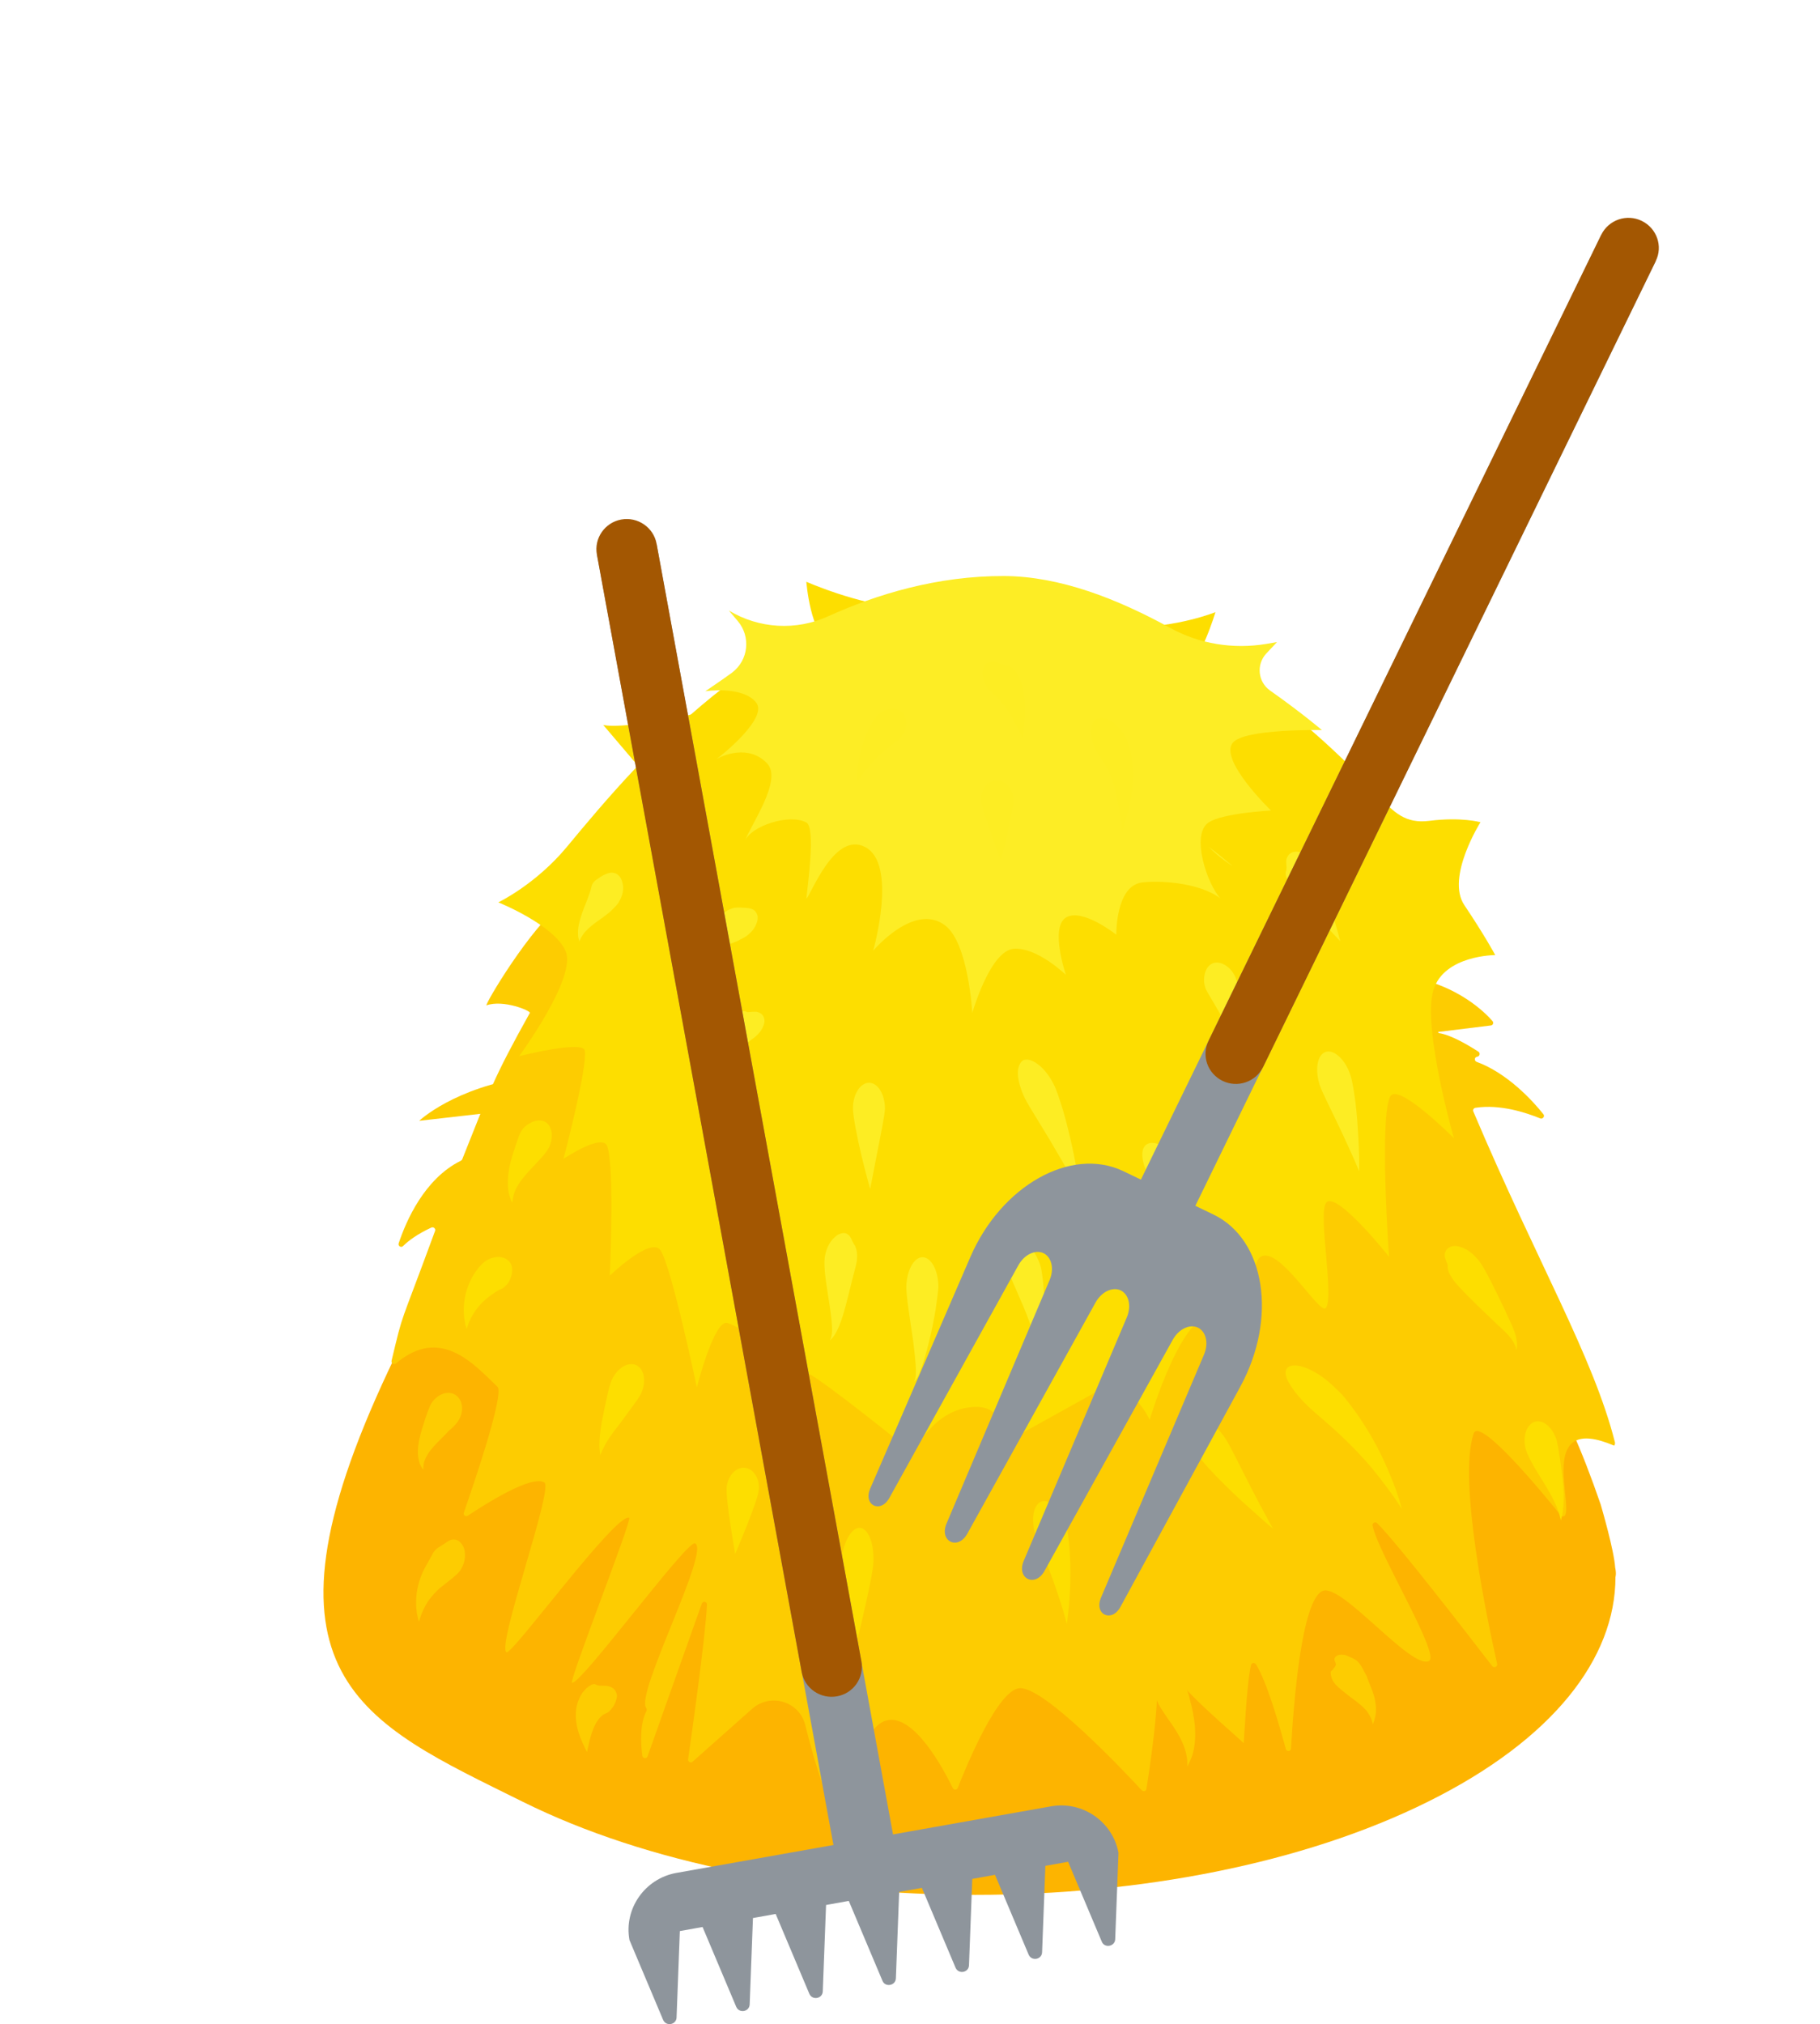 <svg width="107" height="119" viewBox="0 0 107 119" fill="none" xmlns="http://www.w3.org/2000/svg">
<path d="M66.418 36.866C69.203 36.898 71.457 35.987 71.457 35.987C71.457 35.987 70.539 39.07 69.67 39.23C68.8 39.39 66.418 36.866 66.418 36.866Z" fill="#FDDE00"/>
<path d="M53.185 35.764C50.336 35.508 47.406 34.199 47.406 34.199C47.406 34.199 47.648 37.345 48.791 37.729C49.95 38.128 53.185 35.764 53.185 35.764Z" fill="#FDDE00"/>
<path d="M94.959 92.165C94.895 91.143 94.17 88.667 94.106 88.444C89.534 75.138 86.073 77.294 80.793 79.93C66.096 87.23 56.164 87.23 41.467 79.93C36.252 77.342 27.607 70.106 22.858 80.521C14.375 98.555 21.265 101.222 30.73 105.918C45.427 113.218 69.251 113.218 83.948 105.918C91.289 102.276 94.975 97.5 94.975 92.708C94.975 92.708 95.04 92.517 94.959 92.165Z" fill="#FDB400"/>
<path d="M94.943 84.785C93.671 79.754 90.388 74.243 86.621 65.346C86.572 65.25 86.637 65.139 86.749 65.123C88.182 64.899 89.728 65.41 90.548 65.746C90.693 65.809 90.838 65.634 90.742 65.506C90.082 64.675 88.601 63.078 86.814 62.423C86.653 62.359 86.685 62.136 86.846 62.12C86.991 62.104 87.039 61.912 86.927 61.832C86.363 61.465 85.301 60.826 84.576 60.73C84.56 60.714 84.56 60.682 84.544 60.666L87.651 60.283C87.78 60.267 87.828 60.123 87.748 60.027C87.248 59.452 85.703 57.967 82.999 57.44C82.95 57.423 82.918 57.408 82.886 57.36C76.866 45.939 68.463 36.227 57.371 36.483C49.242 36.674 42.578 41.706 37.234 48.942C36.075 50.507 34.706 51.897 33.129 53.047C31.181 54.484 28.428 59.165 28.605 59.101C29.587 58.749 31.213 59.42 31.149 59.548C28.976 63.445 28.782 64.132 27.173 68.157C27.157 68.189 27.124 68.221 27.092 68.237C24.951 69.292 23.873 71.783 23.438 73.093C23.39 73.253 23.583 73.365 23.696 73.253C24.017 72.933 24.533 72.55 25.354 72.167C25.482 72.103 25.627 72.231 25.579 72.358C23.406 78.284 23.76 76.911 23.02 79.994C22.987 80.137 23.164 80.249 23.277 80.153C25.901 77.933 27.849 80.185 29.249 81.527C29.668 81.926 27.833 87.309 27.269 88.923C27.221 89.066 27.382 89.194 27.511 89.098C28.541 88.411 31.261 86.686 32.002 87.15C32.565 87.485 29.169 96.797 29.78 97.133C30.102 97.308 36.219 88.907 36.992 89.226C37.185 89.306 33.434 98.842 33.628 98.922C34.094 99.114 40.373 90.552 40.855 90.728C41.805 91.079 37.33 99.593 37.99 100.407C38.022 100.455 38.038 100.519 38.006 100.583C37.604 101.35 37.668 102.516 37.765 103.219C37.781 103.378 38.022 103.41 38.071 103.251L41.258 94.274C41.322 94.098 41.58 94.146 41.564 94.338C41.451 96.414 40.678 101.845 40.453 103.426C40.437 103.57 40.614 103.666 40.711 103.57L44.22 100.455C45.298 99.497 47.005 100.024 47.343 101.414C47.906 103.682 48.711 106.381 49.355 106.445C50.111 106.525 50.337 101.605 52.108 101.142C53.733 100.711 55.488 104.033 56.019 105.119C56.084 105.247 56.261 105.231 56.309 105.103C56.824 103.794 58.675 99.289 59.963 99.241C61.428 99.193 66.064 104.097 67.127 105.247C67.223 105.343 67.384 105.295 67.4 105.167C67.545 104.257 67.948 101.589 68.028 99.768C68.06 98.938 69.123 98.57 69.654 99.209C70.555 100.264 73.099 102.404 73.115 102.484C73.131 102.532 73.292 98.922 73.549 97.883C73.582 97.74 73.759 97.724 73.839 97.836C74.483 98.874 75.207 101.398 75.594 102.819C75.642 102.995 75.9 102.963 75.9 102.787C76.045 100.248 76.511 94.018 77.767 93.523C78.894 93.076 82.966 98.171 84.013 97.644C84.705 97.293 80.987 91.239 80.697 89.689C80.665 89.53 80.858 89.434 80.97 89.546C82.226 90.807 86.363 96.174 87.731 97.947C87.828 98.075 88.053 97.979 88.021 97.82C87.458 95.328 85.703 87.022 86.637 84.274C86.991 83.236 90.886 87.996 91.756 89.082C91.836 89.178 91.981 89.162 92.029 89.05C92.4 88.14 90.484 83.108 94.879 84.977C94.895 85.025 94.975 84.881 94.943 84.785Z" fill="#FDCC01"/>
<path d="M87.908 56.146C87.908 56.146 87.28 54.98 86.089 53.207C84.994 51.578 87.039 48.335 87.039 48.335C87.039 48.335 85.912 48.016 84.028 48.255C82.628 48.431 81.952 47.776 80.986 46.722C75.738 41.019 67.689 34.838 57.371 34.838C45.829 34.838 37.764 44.438 33.337 49.773C31.502 51.993 29.297 53.047 29.297 53.047C29.297 53.047 32.597 54.373 33.257 55.922C33.917 57.472 30.52 62.088 30.52 62.088C30.52 62.088 34.303 61.13 34.384 61.768C34.529 62.839 33.128 68.126 33.128 68.126C33.128 68.126 35.43 66.576 35.704 67.391C36.138 68.621 35.849 74.994 35.849 74.994C35.849 74.994 38.247 72.678 38.827 73.493C39.471 74.419 40.968 81.559 40.968 81.559C40.968 81.559 41.998 77.518 42.77 77.773C45.427 78.636 47.004 83.859 47.004 83.859C47.004 83.859 46.569 80.313 47.519 80.745C48.453 81.176 53.701 85.425 53.701 85.425C53.701 85.425 54.892 82.741 57.355 82.709C59.383 82.677 58.755 84.993 58.755 84.993C58.755 84.993 61.814 83.284 64.583 81.751C66.321 80.776 67.593 83.46 67.593 83.46C67.593 83.46 69.042 78.588 70.603 77.566C72.792 76.128 73.549 79.674 73.549 79.674C73.549 79.674 73.243 74.387 74.128 73.876C75.223 73.237 77.589 77.326 77.944 76.895C78.459 76.272 77.477 71.384 77.96 70.713C78.523 69.931 81.662 73.876 81.662 73.876C81.662 73.876 81.082 65.778 81.726 64.468C82.161 63.573 85.477 66.912 85.477 66.912C85.477 66.912 83.61 60.379 84.27 58.206C84.898 56.146 87.908 56.146 87.908 56.146Z" fill="#FDDE00"/>
<path d="M48.501 49.389C48.501 49.389 49 48.303 49.096 47.265C48.34 47.84 48.501 49.389 48.501 49.389Z" fill="#FDED25"/>
<path d="M77.718 42.92C77.718 42.92 76.543 41.914 74.66 40.588C73.951 40.077 73.855 39.071 74.434 38.431L75.078 37.745L74.434 37.856C72.503 38.176 70.507 37.856 68.8 36.914C65.694 35.205 62.313 33.879 59.045 33.863C55.085 33.847 51.512 34.949 48.695 36.227C46.811 37.09 44.622 36.962 42.851 35.892L43.366 36.499C44.155 37.425 44.01 38.815 43.028 39.55C42.578 39.885 41.467 40.636 41.467 40.636C41.467 40.636 43.672 40.3 44.461 41.307C45.153 42.201 42.497 44.358 42.095 44.645C42.465 44.406 44.026 43.735 45.105 44.885C46.022 45.859 44.107 48.527 43.817 49.405C44.155 48.575 46.377 47.808 47.407 48.351C47.97 48.654 47.471 52.12 47.407 52.823C47.68 52.632 49.033 48.862 50.852 49.788C52.799 50.779 51.335 55.89 51.335 55.89C51.335 55.89 53.749 53.015 55.568 54.405C56.937 55.443 57.162 59.548 57.162 59.548C57.162 59.548 58.208 55.89 59.593 55.778C60.977 55.667 62.667 57.312 62.667 57.312C62.667 57.312 61.717 54.532 62.667 53.941C63.617 53.35 65.629 54.948 65.629 54.948C65.629 54.948 65.581 52.089 67.126 51.881C68.076 51.753 70.475 51.849 71.762 52.823C71.006 52.057 69.975 49.07 71.054 48.351C71.891 47.792 74.724 47.648 74.724 47.648C74.724 47.648 71.666 44.693 72.471 43.671C73.131 42.824 77.718 42.92 77.718 42.92Z" fill="#FDED25"/>
<path d="M72.471 50.922C72.471 50.922 71.876 50.395 71.055 49.773C71.699 50.443 72.471 50.922 72.471 50.922Z" fill="#FDED25"/>
<path d="M46.361 47.361C46.232 47.664 46.168 47.872 46.168 47.872C46.168 47.872 46.248 47.664 46.361 47.361Z" fill="#FDED25"/>
<path d="M43.222 43.655C43.157 43.687 43.125 43.719 43.125 43.719C43.125 43.719 43.173 43.687 43.222 43.655Z" fill="#FDED25"/>
<path d="M41.467 41.818C36.525 42.968 35.463 42.617 35.463 42.617L37.99 45.587L41.467 41.818Z" fill="#FDDE00"/>
<path d="M31.051 63.302C26.705 63.925 24.645 65.889 24.645 65.889L29.393 65.346L31.051 63.302Z" fill="#FDCC01"/>
<path d="M43.913 61.305C43.994 61.257 44.058 61.225 44.123 61.161C44.139 61.145 44.155 61.129 44.187 61.113C44.203 61.097 44.236 61.081 44.252 61.065C44.3 61.033 44.348 60.986 44.396 60.954C44.59 60.794 44.767 60.586 44.863 60.347C44.895 60.283 44.912 60.219 44.928 60.155C44.944 60.091 44.944 60.043 44.944 59.995C44.944 59.899 44.912 59.803 44.863 59.724C44.815 59.644 44.767 59.596 44.702 59.564C44.638 59.532 44.574 59.5 44.509 59.484C44.38 59.468 44.284 59.484 44.171 59.484C44.123 59.484 44.058 59.5 44.01 59.5C43.978 59.5 43.962 59.5 43.93 59.5C43.897 59.484 43.897 59.484 43.865 59.468C43.785 59.436 43.688 59.436 43.543 59.452C43.511 59.452 43.463 59.468 43.431 59.484C43.414 59.484 43.382 59.5 43.366 59.5C43.35 59.5 43.318 59.516 43.286 59.532C43.173 59.58 43.06 59.628 42.932 59.692C42.706 59.819 42.304 60.155 41.95 60.634C41.757 60.874 41.596 61.145 41.451 61.433C41.306 61.72 41.177 62.024 41.096 62.327C41 62.631 40.952 62.934 40.903 63.206C40.887 63.35 40.871 63.477 40.871 63.605C40.871 63.733 40.871 63.845 40.871 63.957C40.887 64.164 40.887 64.34 40.919 64.452C40.935 64.564 40.952 64.627 40.952 64.627C40.952 64.627 40.968 64.564 41 64.452C41.032 64.34 41.096 64.18 41.161 64.004C41.209 63.909 41.241 63.813 41.29 63.717C41.338 63.621 41.402 63.509 41.467 63.398C41.596 63.19 41.74 62.966 41.917 62.775C42.078 62.567 42.288 62.391 42.481 62.215C42.674 62.056 42.867 61.912 43.06 61.784C43.447 61.529 43.769 61.385 43.913 61.305Z" fill="#FDED23"/>
<path d="M52.028 65.171C52.028 64.356 51.626 63.669 51.11 63.653C50.595 63.637 50.145 64.308 50.145 65.155C50.145 65.57 50.37 66.768 50.627 67.854C50.885 68.94 51.159 69.899 51.159 69.899C51.159 69.899 51.352 68.892 51.561 67.822C51.77 66.752 52.012 65.586 52.028 65.171Z" fill="#FDED23"/>
<path d="M61.959 63.765C61.701 63.238 61.347 62.791 60.977 62.535C60.8 62.407 60.606 62.311 60.429 62.295C60.381 62.295 60.349 62.279 60.317 62.295C60.268 62.295 60.236 62.295 60.204 62.311C60.14 62.327 60.091 62.375 60.043 62.423C59.882 62.631 59.818 62.87 59.85 63.254C59.882 63.621 60.027 64.1 60.268 64.596C60.397 64.851 60.671 65.298 61.025 65.873C61.363 66.433 61.782 67.103 62.152 67.758C62.538 68.397 62.892 69.036 63.134 69.499C63.391 69.963 63.552 70.266 63.552 70.266C63.552 70.266 63.504 69.931 63.423 69.403C63.327 68.876 63.198 68.174 63.037 67.423C62.876 66.688 62.683 65.905 62.49 65.251C62.281 64.58 62.103 64.037 61.959 63.765Z" fill="#FDED23"/>
<path d="M72.632 57.44C72.471 57.072 72.181 56.785 71.876 56.657C71.57 56.529 71.296 56.577 71.103 56.753C70.91 56.928 70.829 57.184 70.797 57.424C70.765 57.663 70.797 57.919 70.91 58.19C70.974 58.318 71.135 58.574 71.328 58.909C71.521 59.245 71.779 59.676 72.02 60.075C72.503 60.874 72.97 61.577 72.97 61.577C72.97 61.577 72.954 60.73 72.922 59.804C72.906 59.34 72.89 58.861 72.841 58.43C72.793 57.999 72.713 57.631 72.632 57.44Z" fill="#FDED23"/>
<path d="M77.429 50.986C77.38 50.907 77.332 50.827 77.268 50.747C77.236 50.715 77.219 50.683 77.171 50.635C77.139 50.587 77.091 50.539 77.042 50.491C76.881 50.316 76.656 50.172 76.415 50.092C76.189 50.028 75.98 50.076 75.851 50.172C75.722 50.267 75.658 50.411 75.626 50.539C75.61 50.651 75.626 50.763 75.626 50.858C75.642 50.954 75.642 51.066 75.626 51.162C75.578 51.242 75.578 51.322 75.594 51.434C75.594 51.465 75.594 51.481 75.61 51.513C75.61 51.545 75.642 51.593 75.658 51.641C75.69 51.721 75.739 51.817 75.787 51.897C76.173 52.584 78.797 55.331 78.797 55.331C78.797 55.331 77.815 51.673 77.429 50.986Z" fill="#FDED23"/>
<path d="M69.236 68.333C68.962 67.854 68.592 67.519 68.254 67.327C67.9 67.151 67.594 67.135 67.385 67.295C67.175 67.455 67.127 67.758 67.175 68.11C67.224 68.461 67.369 68.86 67.594 69.26C67.658 69.356 67.739 69.499 67.868 69.675C67.98 69.851 68.125 70.058 68.286 70.298C68.592 70.761 68.914 71.336 69.188 71.927C69.461 72.502 69.671 73.093 69.815 73.54C69.848 73.652 69.88 73.748 69.912 73.844C69.928 73.94 69.96 74.02 69.976 74.084C70.009 74.211 70.025 74.291 70.025 74.291C70.025 74.291 70.041 74.211 70.057 74.084C70.073 74.02 70.073 73.94 70.089 73.844C70.105 73.748 70.105 73.636 70.121 73.525C70.169 73.045 70.186 72.406 70.121 71.72C70.073 71.033 69.928 70.298 69.767 69.691C69.687 69.388 69.59 69.116 69.493 68.876C69.397 68.637 69.316 68.445 69.236 68.333Z" fill="#FDED23"/>
<path d="M55.167 75.697C55.183 74.723 54.764 73.924 54.249 73.908C53.734 73.892 53.299 74.691 53.283 75.665C53.283 75.905 53.331 76.384 53.412 76.959C53.492 77.534 53.589 78.189 53.686 78.828C53.766 79.467 53.831 80.074 53.847 80.505C53.847 80.728 53.847 80.904 53.814 81.032C53.798 81.096 53.782 81.144 53.766 81.176C53.75 81.208 53.734 81.224 53.734 81.224C53.734 81.224 53.75 81.208 53.782 81.192C53.814 81.16 53.847 81.128 53.879 81.064C53.959 80.952 54.04 80.776 54.12 80.553C54.297 80.121 54.458 79.514 54.619 78.876C54.78 78.237 54.909 77.55 55.006 76.991C55.086 76.416 55.151 75.953 55.167 75.697Z" fill="#FDED23"/>
<path d="M50.368 74.163C50.416 73.796 50.384 73.493 50.288 73.285C50.272 73.221 50.239 73.189 50.207 73.141C50.175 73.093 50.159 73.045 50.127 72.998C50.078 72.886 50.03 72.774 49.95 72.662C49.869 72.566 49.757 72.486 49.596 72.486C49.515 72.486 49.419 72.518 49.338 72.55C49.258 72.582 49.161 72.646 49.081 72.726C48.742 73.013 48.549 73.477 48.485 73.94C48.453 74.18 48.469 74.611 48.533 75.122C48.597 75.633 48.694 76.208 48.775 76.751C48.855 77.294 48.919 77.805 48.919 78.189C48.919 78.38 48.887 78.524 48.855 78.636C48.839 78.684 48.823 78.732 48.807 78.748C48.791 78.78 48.791 78.796 48.791 78.796C48.791 78.796 48.807 78.78 48.823 78.764C48.839 78.748 48.887 78.716 48.919 78.668C49 78.588 49.097 78.444 49.193 78.253C49.386 77.885 49.563 77.358 49.708 76.799C49.853 76.24 49.998 75.681 50.111 75.202C50.239 74.723 50.336 74.355 50.368 74.163Z" fill="#FDED23"/>
<path d="M52.928 43.383C53.121 43.175 53.234 42.92 53.266 42.664C53.298 42.409 53.25 42.153 53.089 41.946C52.928 41.738 52.671 41.642 52.381 41.674C52.091 41.706 51.769 41.85 51.528 42.121C51.463 42.185 51.383 42.297 51.302 42.441C51.222 42.584 51.125 42.76 51.029 42.952C50.852 43.335 50.691 43.814 50.578 44.262C50.465 44.709 50.417 45.14 50.401 45.46C50.385 45.619 50.385 45.747 50.385 45.827C50.385 45.923 50.385 45.971 50.385 45.971C50.385 45.971 50.417 45.923 50.465 45.859C50.514 45.779 50.578 45.683 50.675 45.556C50.852 45.316 51.109 44.996 51.399 44.693C51.689 44.389 52.011 44.118 52.284 43.894C52.59 43.655 52.832 43.495 52.928 43.383Z" fill="#FDED23"/>
<path d="M59.577 39.358C59.481 39.246 59.4 39.166 59.32 39.134C59.303 39.118 59.287 39.118 59.255 39.118C59.239 39.118 59.223 39.118 59.207 39.118C59.175 39.118 59.126 39.134 59.094 39.118C58.998 39.102 58.901 39.07 58.804 39.023C58.708 38.975 58.611 38.927 58.483 38.911C58.354 38.895 58.209 38.895 58.08 38.975C57.951 39.038 57.839 39.182 57.79 39.374C57.758 39.47 57.758 39.597 57.774 39.709C57.774 39.773 57.79 39.821 57.806 39.885C57.822 39.933 57.839 39.997 57.855 40.045C57.919 40.252 58.032 40.428 58.145 40.556C58.161 40.572 58.177 40.588 58.193 40.604C58.209 40.62 58.225 40.636 58.241 40.652C58.273 40.684 58.306 40.716 58.354 40.748C58.402 40.78 58.434 40.828 58.499 40.875C58.547 40.923 58.611 40.971 58.66 41.035C58.772 41.147 58.885 41.291 59.014 41.434C59.126 41.594 59.239 41.754 59.352 41.93C59.561 42.281 59.754 42.648 59.899 42.92C60.028 43.191 60.124 43.383 60.124 43.383C60.124 43.383 60.157 43.191 60.189 42.872C60.221 42.569 60.269 42.137 60.269 41.674C60.269 41.45 60.253 41.195 60.221 40.955C60.189 40.716 60.141 40.476 60.076 40.252C60.044 40.141 59.996 40.045 59.964 39.933C59.915 39.837 59.883 39.741 59.835 39.661C59.786 39.582 59.754 39.502 59.706 39.454C59.69 39.422 59.674 39.406 59.658 39.374C59.609 39.39 59.593 39.374 59.577 39.358Z" fill="#FDED23"/>
<path d="M59.577 46.945C59.545 46.322 59.078 45.843 58.563 45.875C58.047 45.907 57.645 46.434 57.693 47.073C57.726 47.696 58.852 50.587 58.852 50.587C58.852 50.587 59.609 47.568 59.577 46.945Z" fill="#FDED23"/>
<path d="M66.144 43.271C65.887 42.84 65.613 42.584 65.355 42.409C65.227 42.329 65.098 42.265 64.953 42.233C64.824 42.201 64.695 42.185 64.567 42.233C64.438 42.265 64.341 42.345 64.261 42.473C64.18 42.6 64.148 42.776 64.132 42.968C64.116 43.367 64.277 43.83 64.486 44.198C64.534 44.294 64.631 44.421 64.728 44.565C64.824 44.709 64.937 44.885 65.049 45.092C65.162 45.3 65.275 45.54 65.371 45.795C65.468 46.051 65.549 46.338 65.613 46.626C65.742 47.201 65.838 47.776 65.887 48.207C65.935 48.638 65.967 48.91 65.967 48.91C65.967 48.91 66.048 48.638 66.176 48.223C66.305 47.808 66.45 47.233 66.547 46.578C66.595 46.258 66.627 45.923 66.627 45.587C66.627 45.252 66.611 44.917 66.547 44.597C66.498 44.294 66.418 43.99 66.321 43.767C66.289 43.543 66.209 43.367 66.144 43.271Z" fill="#FDED23"/>
<path d="M43.706 55.139C43.883 55.044 44.06 54.9 44.205 54.74C44.349 54.58 44.462 54.373 44.511 54.181C44.543 54.085 44.543 53.989 44.543 53.909C44.543 53.814 44.511 53.75 44.478 53.686C44.414 53.558 44.317 53.478 44.188 53.43C44.06 53.382 43.931 53.382 43.818 53.366C43.69 53.366 43.577 53.35 43.48 53.35C43.368 53.35 43.271 53.35 43.158 53.366C43.046 53.398 42.917 53.446 42.756 53.526C42.675 53.574 42.579 53.654 42.418 53.766C42.386 53.798 42.337 53.83 42.305 53.861C42.257 53.893 42.225 53.941 42.176 53.973C42.08 54.053 41.999 54.149 41.903 54.245C41.726 54.437 41.548 54.66 41.404 54.916C41.259 55.155 41.13 55.427 41.033 55.682C40.937 55.938 40.872 56.209 40.824 56.433C40.792 56.673 40.76 56.896 40.76 57.072C40.76 57.168 40.76 57.248 40.76 57.312C40.76 57.392 40.76 57.44 40.776 57.503C40.792 57.599 40.792 57.663 40.792 57.663C40.792 57.663 40.808 57.615 40.856 57.519C40.872 57.471 40.905 57.423 40.937 57.36C40.969 57.296 41.001 57.232 41.05 57.152C41.13 57.008 41.243 56.833 41.371 56.673C41.5 56.513 41.661 56.337 41.822 56.194C41.983 56.034 42.176 55.906 42.353 55.794C42.531 55.682 42.724 55.587 42.885 55.507C42.965 55.475 43.046 55.443 43.126 55.411C43.207 55.379 43.271 55.347 43.335 55.331C43.48 55.251 43.609 55.187 43.706 55.139Z" fill="#FDED23"/>
<path d="M61.171 74.419C61.106 74.195 61.01 73.988 60.913 73.812C60.865 73.716 60.801 73.636 60.752 73.573C60.688 73.493 60.64 73.429 60.559 73.349C60.414 73.189 60.221 73.045 60.06 73.029C59.899 73.013 59.77 73.061 59.674 73.157C59.577 73.253 59.529 73.365 59.481 73.461C59.432 73.573 59.352 73.636 59.303 73.764C59.287 73.828 59.271 73.908 59.255 74.004C59.255 74.1 59.239 74.195 59.255 74.291C59.271 74.499 59.303 74.707 59.368 74.914C59.497 75.346 60.076 76.496 60.479 77.598C60.688 78.141 60.833 78.684 60.929 79.099C60.945 79.195 60.978 79.291 60.994 79.387C61.01 79.467 61.026 79.546 61.026 79.61C61.042 79.738 61.058 79.802 61.058 79.802C61.058 79.802 61.074 79.738 61.106 79.61C61.123 79.546 61.139 79.483 61.155 79.387C61.171 79.307 61.187 79.211 61.219 79.099C61.3 78.668 61.38 78.093 61.396 77.454C61.444 76.224 61.3 74.866 61.171 74.419Z" fill="#FDED23"/>
<path d="M79.394 63.206C79.088 62.263 78.396 61.656 77.913 61.848C77.43 62.04 77.301 62.902 77.591 63.797C77.736 64.244 78.379 65.474 78.911 66.624C79.184 67.199 79.426 67.758 79.619 68.174C79.796 68.589 79.909 68.86 79.909 68.86C79.909 68.86 79.909 68.78 79.909 68.653C79.909 68.525 79.909 68.333 79.909 68.11C79.893 67.662 79.877 67.039 79.828 66.4C79.764 65.107 79.555 63.685 79.394 63.206Z" fill="#FDED23"/>
<path d="M27.109 92.245C27.238 92.022 27.318 91.782 27.334 91.543C27.351 91.303 27.318 91.063 27.222 90.888C27.125 90.712 26.996 90.584 26.868 90.536C26.739 90.488 26.594 90.488 26.481 90.536C26.352 90.584 26.256 90.664 26.159 90.728C26.063 90.792 25.966 90.856 25.886 90.904C25.709 90.999 25.596 91.095 25.483 91.255C25.451 91.303 25.419 91.383 25.355 91.495C25.29 91.606 25.21 91.766 25.097 91.958C24.984 92.15 24.855 92.389 24.759 92.645C24.662 92.9 24.582 93.172 24.534 93.427C24.437 93.954 24.453 94.434 24.501 94.785C24.534 94.961 24.566 95.088 24.582 95.184C24.614 95.28 24.63 95.328 24.63 95.328C24.63 95.328 24.646 95.28 24.678 95.184C24.711 95.088 24.743 94.961 24.807 94.817C24.936 94.513 25.129 94.13 25.419 93.811C25.548 93.651 25.709 93.491 25.854 93.363C26.015 93.236 26.159 93.124 26.32 92.996C26.481 92.868 26.642 92.74 26.787 92.613C26.932 92.485 27.045 92.357 27.109 92.245Z" fill="#FDCC01"/>
<path d="M69.8 99.369C69.671 99.05 69.478 98.81 69.252 98.635C69.027 98.475 68.769 98.379 68.512 98.427C68.254 98.475 68.045 98.683 67.965 98.986C67.868 99.29 67.9 99.705 68.061 100.072C68.142 100.264 68.351 100.583 68.592 100.935C68.85 101.302 69.124 101.685 69.349 102.101C69.574 102.516 69.719 102.931 69.767 103.267C69.8 103.442 69.8 103.57 69.8 103.682C69.8 103.778 69.8 103.842 69.8 103.842C69.8 103.842 69.832 103.794 69.88 103.698C69.928 103.602 69.993 103.474 70.057 103.299C70.186 102.947 70.282 102.42 70.266 101.877C70.266 101.334 70.154 100.759 70.057 100.312C69.945 99.88 69.864 99.529 69.8 99.369Z" fill="#FDCC01"/>
<path d="M79.957 97.836C79.86 97.708 79.764 97.612 79.651 97.548C79.587 97.516 79.538 97.484 79.474 97.452C79.442 97.436 79.409 97.436 79.377 97.421C79.329 97.389 79.281 97.373 79.249 97.357C79.152 97.309 79.055 97.277 78.943 97.277C78.83 97.261 78.701 97.277 78.621 97.325C78.524 97.373 78.476 97.436 78.46 97.5C78.444 97.564 78.46 97.628 78.492 97.692C78.508 97.724 78.524 97.756 78.524 97.788C78.54 97.82 78.556 97.868 78.54 97.836C78.54 97.836 78.54 97.82 78.54 97.852C78.54 97.868 78.524 97.916 78.476 97.996C78.444 98.028 78.411 98.075 78.379 98.123C78.363 98.155 78.331 98.171 78.299 98.203L78.283 98.219L78.267 98.235C78.251 98.251 78.234 98.267 78.234 98.283C78.234 98.315 78.234 98.347 78.234 98.379C78.234 98.443 78.251 98.507 78.267 98.571C78.299 98.698 78.363 98.826 78.46 98.954C78.556 99.082 78.766 99.273 79.055 99.497C79.2 99.609 79.345 99.737 79.506 99.848C79.667 99.96 79.812 100.072 79.957 100.2C80.102 100.312 80.214 100.439 80.327 100.551C80.424 100.679 80.504 100.807 80.569 100.935C80.633 101.062 80.665 101.158 80.681 101.238C80.697 101.318 80.713 101.366 80.713 101.366C80.713 101.366 80.73 101.318 80.762 101.238C80.794 101.158 80.826 101.046 80.858 100.887C80.891 100.743 80.907 100.551 80.891 100.344C80.874 100.136 80.842 99.912 80.778 99.689C80.713 99.465 80.633 99.257 80.552 99.066C80.472 98.874 80.407 98.698 80.343 98.523C80.182 98.219 80.053 97.964 79.957 97.836Z" fill="#FDCC01"/>
<path d="M35.769 100.647C35.85 100.583 35.962 100.456 36.059 100.312C36.091 100.28 36.107 100.232 36.123 100.184C36.156 100.136 36.172 100.104 36.188 100.056C36.22 99.96 36.252 99.849 36.268 99.769C36.284 99.593 36.22 99.433 36.123 99.321C36.027 99.21 35.898 99.162 35.785 99.13C35.656 99.098 35.544 99.098 35.431 99.098C35.318 99.098 35.222 99.098 35.125 99.066C35.077 99.066 35.045 99.034 35.013 99.018C34.996 99.018 34.98 99.018 34.964 99.002C34.948 99.002 34.916 99.002 34.9 99.002C34.803 99.018 34.707 99.066 34.562 99.178C34.546 99.194 34.53 99.21 34.497 99.226C34.481 99.242 34.449 99.273 34.417 99.305C34.369 99.369 34.304 99.433 34.24 99.513C34.192 99.593 34.127 99.689 34.079 99.801C34.031 99.912 33.982 100.008 33.95 100.136C33.87 100.376 33.853 100.615 33.853 100.855C33.853 101.094 33.886 101.318 33.934 101.542C34.031 101.973 34.192 102.324 34.304 102.58C34.417 102.836 34.514 102.995 34.514 102.995C34.514 102.995 34.546 102.82 34.61 102.548C34.675 102.276 34.755 101.925 34.9 101.59C34.964 101.43 35.045 101.27 35.141 101.142C35.222 101.015 35.318 100.919 35.399 100.855C35.431 100.823 35.479 100.791 35.512 100.775C35.544 100.759 35.592 100.743 35.608 100.727C35.64 100.711 35.672 100.711 35.689 100.695C35.705 100.695 35.705 100.679 35.721 100.679C35.737 100.663 35.753 100.647 35.769 100.647Z" fill="#FDCC01"/>
<path d="M26.965 83.492C27.303 82.933 27.206 82.262 26.756 81.99C26.305 81.719 25.677 81.975 25.339 82.534C25.259 82.677 25.146 82.981 25.017 83.348C24.953 83.54 24.904 83.731 24.824 83.955C24.76 84.179 24.695 84.402 24.647 84.642C24.599 84.882 24.566 85.121 24.566 85.345C24.566 85.568 24.599 85.776 24.647 85.936C24.663 86.016 24.695 86.096 24.727 86.144C24.76 86.207 24.776 86.255 24.808 86.287C24.856 86.367 24.888 86.399 24.888 86.399C24.888 86.399 24.888 86.351 24.888 86.255C24.888 86.207 24.904 86.159 24.904 86.096C24.921 86.032 24.921 85.968 24.953 85.904C25.033 85.632 25.242 85.313 25.516 85.009C25.645 84.866 25.806 84.706 25.951 84.562C26.096 84.418 26.257 84.259 26.385 84.115C26.675 83.875 26.884 83.636 26.965 83.492Z" fill="#FDCC01"/>
<path d="M36.526 52.743C36.606 52.552 36.638 52.344 36.638 52.152C36.622 51.961 36.574 51.769 36.493 51.625C36.413 51.482 36.3 51.386 36.172 51.338C36.043 51.29 35.914 51.29 35.801 51.322C35.544 51.386 35.334 51.529 35.173 51.641C34.996 51.753 34.884 51.833 34.803 52.025C34.771 52.105 34.739 52.328 34.626 52.616C34.529 52.903 34.352 53.303 34.208 53.718C34.063 54.133 33.966 54.564 33.982 54.868C33.982 55.028 33.998 55.139 34.031 55.219C34.047 55.299 34.063 55.347 34.063 55.347C34.063 55.347 34.079 55.299 34.111 55.235C34.143 55.155 34.191 55.06 34.272 54.948C34.417 54.724 34.691 54.484 34.98 54.261C35.286 54.037 35.64 53.814 35.946 53.526C36.091 53.382 36.236 53.239 36.332 53.111C36.413 52.967 36.493 52.839 36.526 52.743Z" fill="#FDED23"/>
<path d="M51.337 91.99C51.433 90.84 51.079 89.865 50.564 89.817C50.049 89.785 49.55 90.68 49.453 91.846C49.357 93.012 49.888 98.523 49.888 98.523C49.888 98.523 51.24 93.156 51.337 91.99Z" fill="#FDDE00"/>
<path d="M78.315 81.415C77.768 80.904 77.172 80.553 76.689 80.377C76.19 80.217 75.82 80.233 75.659 80.441C75.498 80.648 75.594 81.016 75.852 81.415C76.109 81.831 76.512 82.31 77.011 82.773C77.14 82.885 77.317 83.061 77.558 83.252C77.784 83.46 78.073 83.699 78.379 83.971C78.975 84.514 79.667 85.185 80.279 85.872C80.891 86.559 81.422 87.277 81.808 87.805C81.905 87.932 81.985 88.06 82.066 88.172C82.13 88.284 82.194 88.379 82.259 88.459C82.355 88.619 82.42 88.715 82.42 88.715C82.42 88.715 82.388 88.619 82.339 88.427C82.307 88.332 82.275 88.22 82.243 88.092C82.194 87.964 82.146 87.82 82.098 87.661C81.872 87.038 81.534 86.191 81.1 85.329C80.665 84.466 80.134 83.604 79.619 82.901C79.361 82.549 79.12 82.23 78.894 81.974C78.637 81.735 78.444 81.527 78.315 81.415Z" fill="#FDDE00"/>
<path d="M29.604 75.697C29.797 75.553 29.942 75.362 30.023 75.122C30.103 74.898 30.151 74.643 30.071 74.387C29.99 74.147 29.781 73.972 29.475 73.908C29.169 73.86 28.783 73.94 28.461 74.195C28.381 74.259 28.284 74.371 28.155 74.499C28.043 74.643 27.914 74.818 27.801 75.01C27.576 75.409 27.383 75.905 27.318 76.384C27.238 76.863 27.254 77.31 27.318 77.63C27.334 77.71 27.35 77.773 27.35 77.837C27.366 77.901 27.383 77.949 27.399 77.997C27.415 78.077 27.431 78.125 27.431 78.125C27.431 78.125 27.447 78.077 27.479 77.997C27.495 77.949 27.511 77.901 27.527 77.853C27.544 77.789 27.576 77.725 27.608 77.662C27.721 77.39 27.93 77.039 28.187 76.751C28.445 76.448 28.751 76.208 29.024 76.032C29.153 75.936 29.282 75.873 29.379 75.809C29.491 75.777 29.556 75.729 29.604 75.697Z" fill="#FDDE00"/>
<path d="M37.701 81.894C38.007 81.192 37.878 80.457 37.395 80.249C36.912 80.041 36.285 80.425 35.963 81.128C35.882 81.303 35.786 81.655 35.689 82.102C35.592 82.549 35.48 83.06 35.383 83.572C35.287 84.083 35.238 84.594 35.238 84.961C35.238 85.153 35.254 85.297 35.27 85.392C35.287 85.488 35.287 85.552 35.287 85.552C35.287 85.552 35.303 85.504 35.351 85.409C35.383 85.313 35.447 85.185 35.528 85.025C35.689 84.706 35.947 84.322 36.252 83.939C36.558 83.54 36.88 83.108 37.138 82.741C37.411 82.39 37.621 82.07 37.701 81.894Z" fill="#FDDE00"/>
<path d="M44.606 87.613C44.686 86.942 44.316 86.351 43.801 86.287C43.286 86.223 42.803 86.734 42.722 87.405C42.642 88.076 43.221 91.351 43.221 91.351C43.221 91.351 44.541 88.284 44.606 87.613Z" fill="#FDDE00"/>
<path d="M62.684 89.705C62.539 89.21 62.298 88.811 62.04 88.555C61.767 88.3 61.477 88.188 61.235 88.268C60.994 88.348 60.833 88.619 60.769 88.971C60.704 89.322 60.736 89.753 60.865 90.217C60.994 90.664 61.573 91.926 61.992 93.124C62.201 93.731 62.394 94.306 62.523 94.753C62.587 94.977 62.636 95.152 62.668 95.28C62.7 95.408 62.716 95.472 62.716 95.472C62.716 95.472 62.732 95.392 62.748 95.264C62.765 95.136 62.781 94.945 62.813 94.721C62.861 94.258 62.91 93.635 62.926 92.98C62.942 92.325 62.926 91.622 62.877 91.031C62.829 90.44 62.765 89.961 62.684 89.705Z" fill="#FDDE00"/>
<path d="M72.022 84.53C71.442 83.683 70.637 83.204 70.203 83.476C69.768 83.747 69.865 84.706 70.46 85.584C70.75 86.031 71.812 87.134 72.843 88.092C73.358 88.571 73.857 89.002 74.227 89.338C74.597 89.657 74.839 89.865 74.839 89.865C74.839 89.865 74.227 88.763 73.599 87.549C72.955 86.303 72.311 84.961 72.022 84.53Z" fill="#FDDE00"/>
<path d="M87.008 74.195C86.944 74.099 86.863 74.004 86.783 73.924C86.735 73.876 86.702 73.844 86.654 73.796C86.606 73.748 86.558 73.7 86.493 73.652C86.38 73.556 86.268 73.477 86.139 73.413C86.01 73.349 85.865 73.301 85.737 73.269C85.447 73.205 85.221 73.285 85.093 73.413C85.06 73.445 85.028 73.477 85.012 73.508C84.996 73.54 84.98 73.572 84.964 73.62C84.932 73.684 84.932 73.764 84.932 73.828C84.948 73.956 84.996 74.035 85.028 74.147C85.044 74.195 85.076 74.243 85.093 74.307C85.109 74.355 85.125 74.419 85.109 74.467C85.109 74.515 85.109 74.563 85.125 74.611C85.141 74.659 85.157 74.722 85.173 74.786C85.189 74.818 85.205 74.85 85.221 74.882L85.237 74.914L85.254 74.946C85.27 74.978 85.286 74.994 85.302 75.026C85.35 75.122 85.415 75.218 85.495 75.313C85.785 75.697 86.767 76.671 87.7 77.55C87.926 77.773 88.151 77.981 88.36 78.173C88.57 78.364 88.731 78.54 88.859 78.716C88.988 78.891 89.053 79.051 89.101 79.163C89.117 79.227 89.133 79.275 89.133 79.307C89.133 79.339 89.149 79.355 89.149 79.355C89.149 79.355 89.149 79.339 89.165 79.307C89.181 79.275 89.181 79.227 89.181 79.163C89.198 79.035 89.181 78.844 89.133 78.604C89.085 78.38 88.972 78.109 88.859 77.837C88.731 77.582 88.602 77.294 88.473 77.007C87.91 75.825 87.298 74.579 87.008 74.195Z" fill="#FDDE00"/>
<path d="M91.532 84.722C91.435 84.37 91.274 84.099 91.081 83.891C90.888 83.683 90.647 83.54 90.373 83.556C90.115 83.572 89.89 83.747 89.745 84.067C89.616 84.37 89.584 84.817 89.713 85.233C89.745 85.345 89.809 85.488 89.89 85.664C89.97 85.84 90.083 86.031 90.196 86.239C90.437 86.654 90.743 87.118 91.001 87.565C91.258 88.012 91.484 88.443 91.596 88.795C91.628 88.875 91.661 88.955 91.677 89.034C91.693 89.098 91.709 89.162 91.725 89.226C91.757 89.322 91.773 89.386 91.773 89.386C91.773 89.386 91.789 89.322 91.805 89.226C91.822 89.178 91.838 89.114 91.854 89.034C91.87 88.955 91.87 88.875 91.886 88.779C91.934 88.395 91.95 87.868 91.902 87.309C91.854 86.75 91.773 86.191 91.709 85.728C91.677 85.504 91.644 85.297 91.612 85.121C91.58 84.945 91.548 84.817 91.532 84.722Z" fill="#FDDE00"/>
<path d="M32.261 67.487C32.438 67.135 32.486 66.72 32.389 66.4C32.293 66.081 32.067 65.905 31.81 65.873C31.552 65.841 31.295 65.937 31.085 66.065C30.876 66.193 30.699 66.368 30.57 66.64C30.506 66.768 30.409 67.055 30.281 67.455C30.152 67.838 29.975 68.349 29.91 68.86C29.83 69.371 29.846 69.867 29.926 70.202C29.975 70.378 30.023 70.506 30.055 70.585C30.104 70.665 30.12 70.713 30.12 70.713C30.12 70.713 30.12 70.665 30.136 70.57C30.152 70.474 30.168 70.346 30.216 70.202C30.297 69.899 30.506 69.547 30.78 69.212C31.053 68.876 31.359 68.573 31.649 68.253C31.939 67.966 32.164 67.662 32.261 67.487Z" fill="#FDDE00"/>
<path d="M38.602 31.985L35.102 32.616L49.051 108.744L52.552 108.113L38.602 31.985Z" fill="#8E959C"/>
<path d="M49.209 99.721C48.243 99.896 47.31 99.257 47.133 98.299L35.092 32.601C34.915 31.643 35.559 30.716 36.525 30.541C37.49 30.365 38.424 31.004 38.601 31.962L50.642 97.66C50.819 98.634 50.175 99.545 49.209 99.721Z" fill="#A35702"/>
<path d="M39.759 110.103C37.908 110.439 36.669 112.212 37.007 114.048L38.987 118.745C39.164 119.144 39.759 119.032 39.776 118.601L39.969 113.521L41.305 113.282L43.285 117.978C43.462 118.377 44.057 118.265 44.074 117.834L44.267 112.755L45.603 112.515L47.583 117.211C47.76 117.61 48.355 117.499 48.372 117.067L48.565 111.988L49.901 111.748L51.881 116.444C52.042 116.844 52.654 116.732 52.67 116.301L52.863 111.221L54.199 110.982L56.179 115.678C56.356 116.077 56.952 115.965 56.968 115.534L57.161 110.455L58.497 110.215L60.477 114.911C60.654 115.31 61.25 115.199 61.266 114.767L61.459 109.688L62.795 109.448L64.775 114.144C64.936 114.544 65.548 114.432 65.564 114.001L65.757 108.921C65.419 107.084 63.632 105.854 61.781 106.19L39.759 110.103Z" fill="#8E959C"/>
<path d="M94.143 13.81L66.394 70.743L69.597 72.28L97.345 15.347L94.143 13.81Z" fill="#8E959C"/>
<path d="M71.876 63.541C70.991 63.11 70.621 62.056 71.055 61.177L94.139 13.801C94.574 12.922 95.636 12.555 96.522 12.986C97.407 13.418 97.777 14.472 97.342 15.35L74.259 62.727C73.824 63.605 72.762 63.972 71.876 63.541Z" fill="#A35702"/>
<path d="M57.05 73.892L51.158 87.517C50.74 88.491 51.77 88.987 52.285 88.06L59.867 74.387C60.221 73.748 60.865 73.445 61.348 73.668C61.831 73.908 61.992 74.595 61.702 75.266L55.649 89.562C55.199 90.616 56.325 91.159 56.873 90.153L64.406 76.575C64.761 75.936 65.404 75.633 65.887 75.857C66.37 76.096 66.531 76.783 66.242 77.454L60.189 91.75C59.738 92.804 60.865 93.347 61.412 92.341L68.946 78.764C69.3 78.125 69.944 77.821 70.427 78.045C70.91 78.284 71.071 78.971 70.781 79.642L64.728 93.922C64.31 94.913 65.356 95.408 65.871 94.465L72.922 81.511C75.111 77.486 74.387 72.87 71.344 71.4L66.032 68.844C62.974 67.391 58.869 69.691 57.05 73.892Z" fill="#8E959C"/>
</svg>
